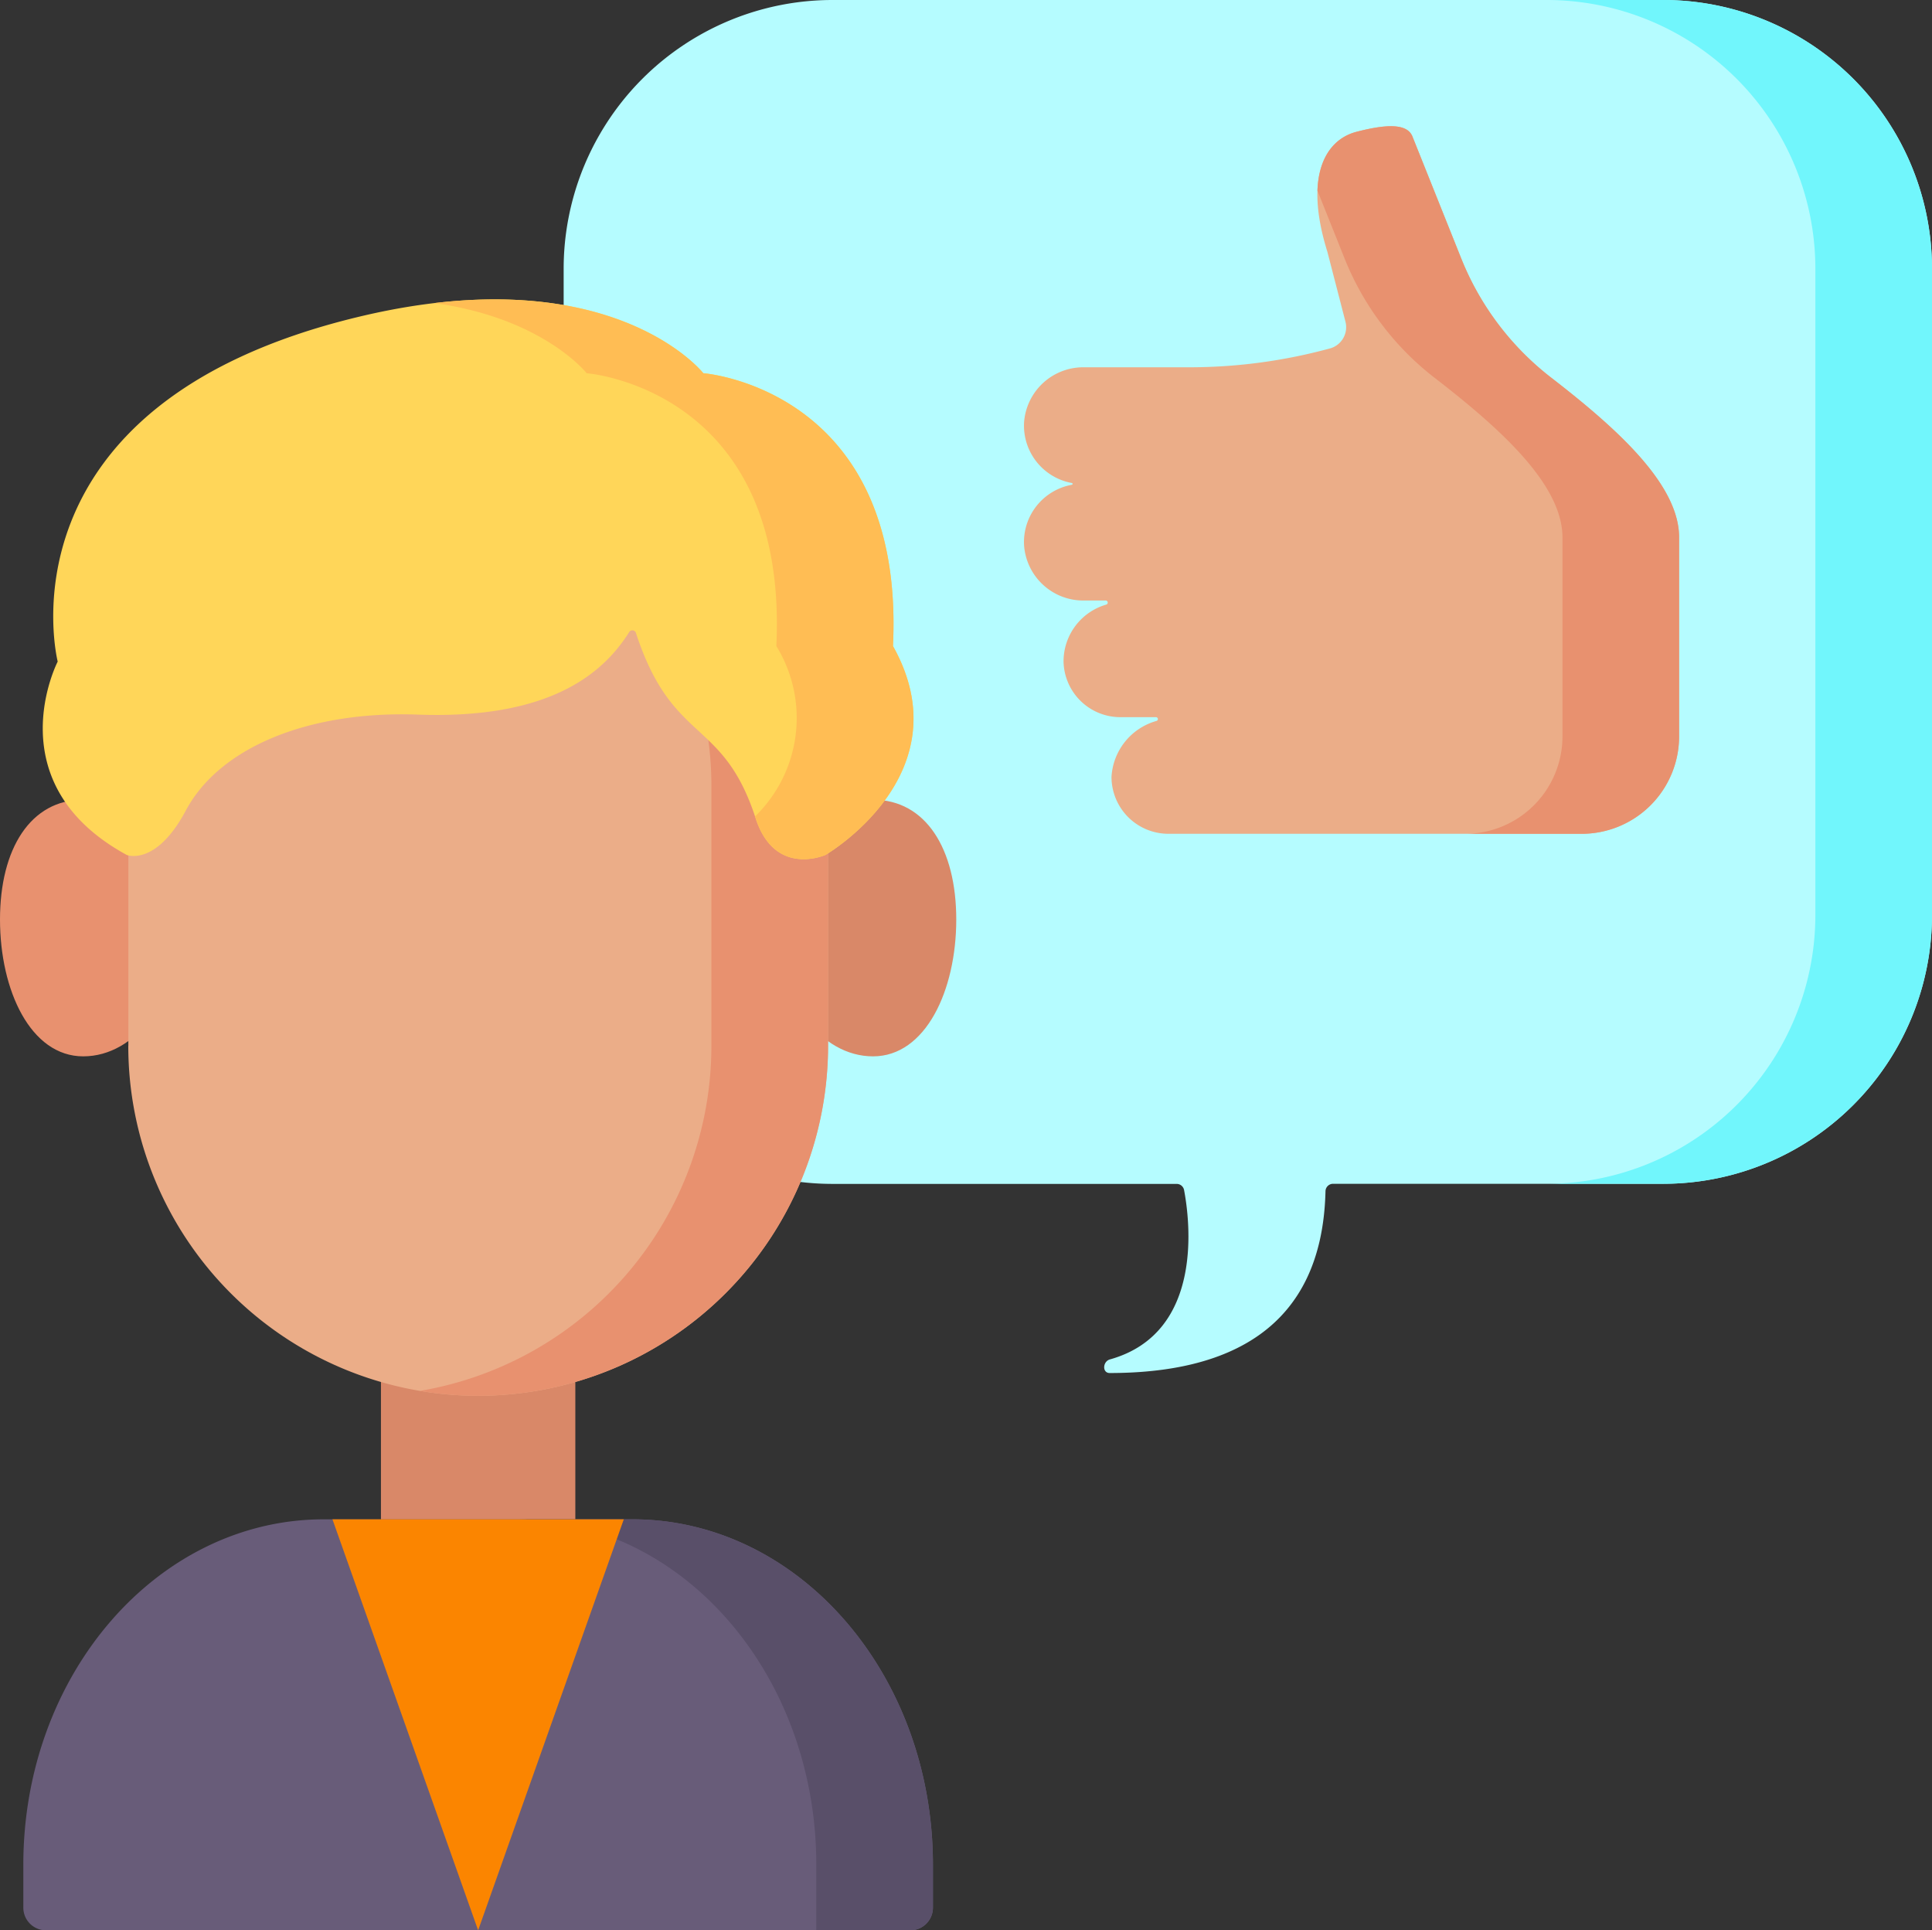 <svg id="satisfaction" xmlns="http://www.w3.org/2000/svg" width="109.5" height="109.386" viewBox="0 0 109.5 109.386">
  <rect x="0" y="0" width="109.5" height="109.386" fill="#333333" stroke="none"/>
  <path id="Path_14315" data-name="Path 14315" d="M164.634,0H211.67a15.238,15.238,0,0,1,15.259,15.217V51.865A15.238,15.238,0,0,1,211.67,67.083H192.981a.429.429,0,0,0-.427.423c-.187,7.887-5.62,10.3-12.232,10.3-.433,0-.4-.656.016-.772,5.405-1.512,4.5-8.026,4.2-9.6a.427.427,0,0,0-.419-.345H164.634a15.238,15.238,0,0,1-15.259-15.217V15.217A15.238,15.238,0,0,1,164.634,0Zm0,0" transform="translate(-117.429)" fill="#b5fcff"/>
  <path id="Path_14316" data-name="Path 14316" d="M416.356,0h-6.61a15.238,15.238,0,0,1,15.259,15.217V51.865a15.238,15.238,0,0,1-15.259,15.217h6.61a15.238,15.238,0,0,0,15.259-15.217V15.217A15.238,15.238,0,0,0,416.356,0Zm0,0" transform="translate(-322.115)" fill="#71f6fc"/>
  <path id="Path_14317" data-name="Path 14317" d="M10.117,219.173c0,4.016-2.418,7.271-5.4,7.271S0,222.705,0,218.69,1.733,211.9,4.716,211.9,10.117,215.158,10.117,219.173Zm0,0" transform="translate(0 -166.583)" fill="#e8916f"/>
  <path id="Path_14318" data-name="Path 14318" d="M206.117,219.173c0,4.016,2.419,7.271,5.4,7.271s4.716-3.739,4.716-7.754-1.733-6.788-4.716-6.788S206.117,215.158,206.117,219.173Zm0,0" transform="translate(-162.035 -166.583)" fill="#d98868"/>
  <path id="Path_14319" data-name="Path 14319" d="M100.957,351.293h11.017v17.626H100.957Zm0,0" transform="translate(-79.366 -276.163)" fill="#d98868"/>
  <path id="Path_14320" data-name="Path 14320" d="M34,154.02V139.245A18.714,18.714,0,0,1,52.71,120.531h2.231a18.714,18.714,0,0,1,18.713,18.713V154.02a19.829,19.829,0,1,1-39.658,0Zm0,0" transform="translate(-26.725 -94.754)" fill="#ebad88"/>
  <path id="Path_14321" data-name="Path 14321" d="M115.682,120.531h-2.231a18.731,18.731,0,0,0-2.189.132,18.712,18.712,0,0,1,16.524,18.581V154.02a19.834,19.834,0,0,1-16.524,19.554A19.838,19.838,0,0,0,134.4,154.02V139.245A18.714,18.714,0,0,0,115.682,120.531Zm0,0" transform="translate(-87.466 -94.754)" fill="#e8916f"/>
  <path id="Path_14322" data-name="Path 14322" d="M16.093,110.809s1.65.665,3.343-2.512c1.937-3.634,7.041-5.663,13.158-5.442,7.207.261,10.382-2.135,11.974-4.676a.213.213,0,0,1,.383.048c2.075,6.359,4.92,4.761,6.784,10.5,1.094,3.369,3.96,2.079,3.96,2.079s7.89-4.575,3.824-11.838c.7-14.6-10.749-15.461-10.749-15.461S43.539,76.866,29.2,80.322C8.5,85.308,12.178,99.85,12.178,99.85S8.62,106.738,16.093,110.809Zm0,0" transform="translate(-8.908 -62.36)" fill="#ffd659"/>
  <path id="Path_14323" data-name="Path 14323" d="M141.093,98.973c.7-14.6-10.749-15.461-10.749-15.461s-4.165-5.288-15.247-3.974c6.175.848,8.637,3.974,8.637,3.974s11.447.865,10.749,15.461a7.772,7.772,0,0,1-1.209,9.656l.035.1c1.093,3.369,3.96,2.079,3.96,2.079S145.159,106.236,141.093,98.973Zm0,0" transform="translate(-90.482 -62.362)" fill="#ffbd54"/>
  <path id="Path_14327" data-name="Path 14327" d="M301.25,47.681a16.086,16.086,0,0,1-5.109-6.759l-2.761-6.9c-.282-.746-1.409-.741-3.177-.283s-2.987,2.523-1.652,6.8l1.025,3.961a1.249,1.249,0,0,1-.826,1.5,30.3,30.3,0,0,1-7.826,1.083h-6.171a3.366,3.366,0,0,0-3.394,3.144,3.306,3.306,0,0,0,2.714,3.414.052.052,0,0,1,0,.1,3.3,3.3,0,0,0-2.714,3.414,3.366,3.366,0,0,0,3.394,3.145h1.226a.118.118,0,0,1,.042.23,3.351,3.351,0,0,0-2.423,3.248,3.221,3.221,0,0,0,3.22,3.132h2.015a.109.109,0,0,1,.038.212,3.5,3.5,0,0,0-2.555,3.169,3.225,3.225,0,0,0,3.242,3.228h23.409a5.521,5.521,0,0,0,5.52-5.52V56.722C308.486,53.733,305,50.58,301.25,47.681Zm0,0" transform="translate(-213.319 -26.27)" fill="#ebad88"/>
  <path id="Path_14328" data-name="Path 14328" d="M362.4,47.681a16.086,16.086,0,0,1-5.109-6.759l-2.761-6.9c-.282-.746-1.409-.741-3.177-.283-1.2.31-2.142,1.36-2.213,3.334l1.541,3.854a16.107,16.107,0,0,0,5.109,6.76c3.754,2.9,7.237,6.053,7.237,9.041V68a5.521,5.521,0,0,1-5.52,5.52h6.61a5.521,5.521,0,0,0,5.52-5.52V56.722C369.638,53.734,366.154,50.581,362.4,47.681Zm0,0" transform="translate(-274.471 -26.27)" fill="#e8916f"/>
  <path id="Path_14329" data-name="Path 14329" d="M57.735,422.136v2.434a1.283,1.283,0,0,1-1.283,1.283H7.463A1.284,1.284,0,0,1,6.18,424.57v-2.434c0-10.81,7.626-19.573,17.032-19.573H40.7C50.11,402.563,57.735,411.325,57.735,422.136Zm0,0" transform="translate(-4.858 -316.467)" fill="#685c79"/>
  <path id="Path_14330" data-name="Path 14330" d="M143.312,402.563H136.7c9.406,0,17.032,8.763,17.032,19.572v3.718h5.326a1.283,1.283,0,0,0,1.283-1.283v-2.435C160.344,411.325,152.719,402.563,143.312,402.563Zm0,0" transform="translate(-107.467 -316.467)" fill="#594f69"/>
  <path id="Path_14331" data-name="Path 14331" d="M88.105,402.563h16.513l-8.256,23.291Zm0,0" transform="translate(-69.263 -316.467)" fill="#fb8500"/>
</svg>
